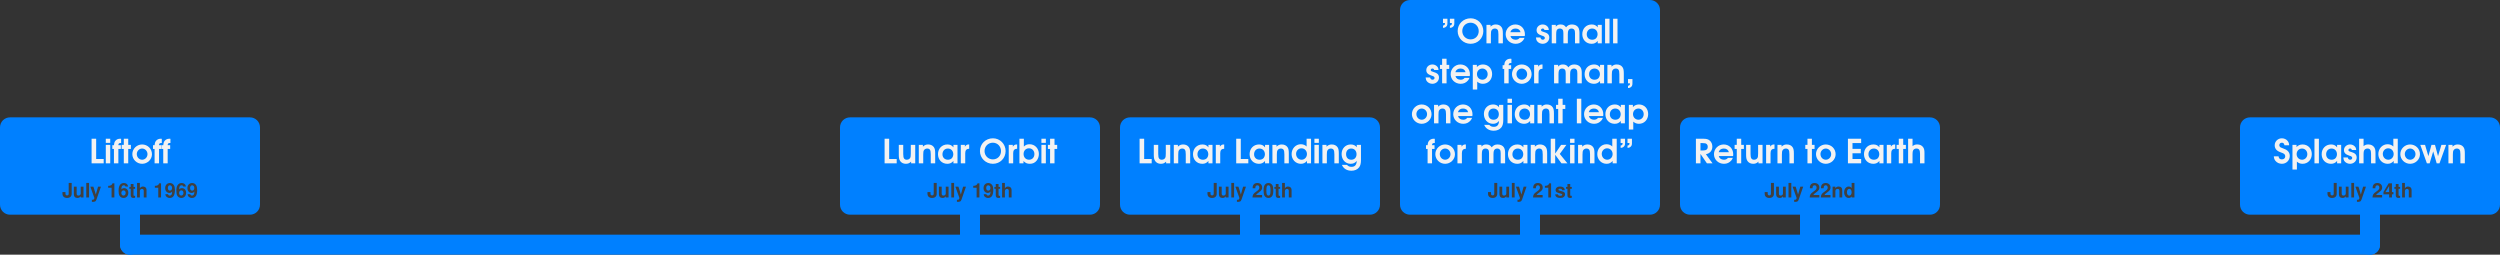 <?xml version='1.0' encoding='UTF-8'?>
<!-- This file was generated by dvisvgm 2.11.1 -->
<svg version='1.1' xmlns='http://www.w3.org/2000/svg' xmlns:xlink='http://www.w3.org/1999/xlink' width='1125pt' height='114.61pt' viewBox='0 -114.61 1125 114.61'>
<rect x="0" y="-114.61" width="1125" height="114.61" fill="#333333" stroke="none"/>
<g id='page1'>
<g transform='matrix(1 0 0 -1 0 0)'>
<path d='M58.5 22.496V4.496' stroke='#0080ff' fill='none' stroke-width='9' stroke-linecap='round' stroke-linejoin='round'/>
<path d='M0 22.496V57.297C0 59.781 2.016 61.797 4.5 61.797H112.5C114.984 61.797 117 59.781 117 57.297V22.496C117 20.012 114.984 17.996 112.5 17.996H4.5C2.016 17.996 0 20.012 0 22.496' fill='#0080ff'/>
<path d='M436.5 22.496V4.496' stroke='#0080ff' fill='none' stroke-width='9' stroke-linecap='round' stroke-linejoin='round'/>
<path d='M378 22.496V57.297C378 59.781 380.016 61.797 382.5 61.797H490.5C492.984 61.797 495 59.781 495 57.297V22.496C495 20.012 492.984 17.996 490.5 17.996H382.5C380.016 17.996 378 20.012 378 22.496' fill='#0080ff'/>
<path d='M562.5 22.496V4.496' stroke='#0080ff' fill='none' stroke-width='9' stroke-linecap='round' stroke-linejoin='round'/>
<path d='M504 22.496V57.297C504 59.781 506.016 61.797 508.5 61.797H616.5C618.984 61.797 621 59.781 621 57.297V22.496C621 20.012 618.984 17.996 616.5 17.996H508.5C506.016 17.996 504 20.012 504 22.496' fill='#0080ff'/>
<path d='M688.5 22.496V4.496' stroke='#0080ff' fill='none' stroke-width='9' stroke-linecap='round' stroke-linejoin='round'/>
<path d='M630 22.496V110.105C630 112.59 632.016 114.605 634.5 114.605H742.5C744.984 114.605 747 112.59 747 110.105V22.496C747 20.012 744.984 17.996 742.5 17.996H634.5C632.016 17.996 630 20.012 630 22.496' fill='#0080ff'/>
<path d='M814.5 22.496V4.496' stroke='#0080ff' fill='none' stroke-width='9' stroke-linecap='round' stroke-linejoin='round'/>
<path d='M756 22.496V57.297C756 59.781 758.016 61.797 760.5 61.797H868.5C870.984 61.797 873 59.781 873 57.297V22.496C873 20.012 870.984 17.996 868.5 17.996H760.5C758.016 17.996 756 20.012 756 22.496' fill='#0080ff'/>
<path d='M1066.5 22.496V4.496' stroke='#0080ff' fill='none' stroke-width='9' stroke-linecap='round' stroke-linejoin='round'/>
<path d='M1008 22.496V57.297C1008 59.781 1010.01 61.797 1012.5 61.797H1120.5C1122.99 61.797 1125 59.781 1125 57.297V22.496C1125 20.012 1122.99 17.996 1120.5 17.996H1012.5C1010.01 17.996 1008 20.012 1008 22.496' fill='#0080ff'/>
<path d='M58.5 4.496H1066.5' stroke='#0080ff' fill='none' stroke-width='9' stroke-linecap='round' stroke-linejoin='round'/>
<path d='M30.912 32.297V27.447C30.912 26.952 30.652 26.682 30.184 26.682C29.671 26.682 29.455 26.934 29.455 27.537V28.167H28.105V27.519C28.105 26.835 28.267 26.412 28.654 26.052C29.032 25.71 29.536 25.53 30.157 25.53C31.497 25.53 32.262 26.223 32.262 27.447V32.297H30.912Z' fill='#404040'/>
<path d='M37.581 25.737V30.596H36.321V27.555C36.321 26.979 35.916 26.601 35.304 26.601C34.764 26.601 34.495 26.889 34.495 27.474V30.596H33.235V27.213C33.235 26.142 33.829 25.53 34.864 25.53C35.52 25.53 35.961 25.773 36.321 26.313V25.737H37.581ZM40.075 32.297H38.815V25.737H40.075V32.297Z' fill='#404040'/>
<path d='M44.119 30.596L43.111 27.06L42.041 30.596H40.655L42.464 25.539V25.53V25.503C42.464 25.044 42.122 24.693 41.681 24.693C41.582 24.693 41.51 24.702 41.348 24.747V23.802C41.537 23.775 41.645 23.766 41.798 23.766C42.113 23.766 42.491 23.829 42.706 23.919C43.057 24.063 43.211 24.27 43.417 24.846L45.415 30.596H44.119Z' fill='#404040'/>
<path d='M50.212 30.137V25.737H51.472V32.117H50.636C50.438 31.361 49.781 30.974 48.683 30.974V30.137H50.212ZM57.637 30.668C57.574 31.082 57.493 31.289 57.331 31.523C56.998 31.982 56.413 32.252 55.721 32.252C54.929 32.252 54.281 31.901 53.894 31.262C53.516 30.641 53.363 29.93 53.363 28.77C53.363 27.672 53.498 26.988 53.822 26.475C54.191 25.881 54.856 25.53 55.612 25.53C56.881 25.53 57.745 26.484 57.745 27.87C57.745 29.094 56.989 29.939 55.892 29.939C55.37 29.939 55.019 29.786 54.623 29.372C54.65 30.047 54.65 30.047 54.704 30.317C54.821 30.893 55.181 31.235 55.685 31.235C56.089 31.235 56.305 31.073 56.467 30.668H57.637ZM55.586 28.95C56.17 28.95 56.548 28.49 56.548 27.789C56.548 27.105 56.134 26.61 55.577 26.61C55.001 26.61 54.605 27.087 54.605 27.762C54.605 28.464 55.001 28.95 55.586 28.95ZM60.787 30.497H60.085V31.802H58.826V30.497H58.205V29.66H58.826V26.673C58.826 25.908 59.231 25.53 60.059 25.53C60.338 25.53 60.562 25.557 60.787 25.629V26.511C60.661 26.493 60.59 26.484 60.499 26.484C60.166 26.484 60.085 26.583 60.085 27.015V29.66H60.787V30.497ZM61.679 32.297V25.737H62.939V28.653C62.939 29.21 63.343 29.606 63.91 29.606C64.18 29.606 64.396 29.507 64.54 29.31C64.648 29.147 64.684 29.021 64.684 28.706V25.737H65.944V28.995C65.944 29.597 65.782 30.029 65.449 30.308C65.17 30.542 64.765 30.677 64.36 30.677C63.739 30.677 63.29 30.425 62.939 29.894V32.297H61.679Z' fill='#404040'/>
<path d='M71.215 30.137V25.737H72.474V32.117H71.638C71.439 31.361 70.783 30.974 69.685 30.974V30.137H71.215ZM74.419 27.222C74.446 26.241 75.274 25.521 76.372 25.521C77.19 25.521 77.811 25.863 78.189 26.511C78.522 27.078 78.72 28.041 78.72 29.066C78.72 29.993 78.567 30.731 78.279 31.208C77.874 31.892 77.244 32.252 76.479 32.252C75.202 32.252 74.329 31.334 74.329 30.002C74.329 28.689 75.103 27.789 76.237 27.789C76.56 27.789 76.866 27.879 77.064 28.023C77.181 28.104 77.254 28.185 77.46 28.419C77.46 27.204 77.118 26.601 76.407 26.601C75.967 26.601 75.661 26.844 75.634 27.222H74.419ZM76.444 31.226C77.055 31.226 77.433 30.749 77.433 30.002C77.433 29.3 77.037 28.832 76.462 28.832S75.526 29.291 75.526 30.02C75.526 30.758 75.886 31.226 76.444 31.226ZM83.643 30.668C83.58 31.082 83.499 31.289 83.337 31.523C83.004 31.982 82.419 32.252 81.727 32.252C80.935 32.252 80.287 31.901 79.9 31.262C79.522 30.641 79.369 29.93 79.369 28.77C79.369 27.672 79.504 26.988 79.828 26.475C80.197 25.881 80.862 25.53 81.618 25.53C82.887 25.53 83.751 26.484 83.751 27.87C83.751 29.094 82.995 29.939 81.897 29.939C81.376 29.939 81.025 29.786 80.629 29.372C80.656 30.047 80.656 30.047 80.71 30.317C80.826 30.893 81.186 31.235 81.691 31.235C82.095 31.235 82.311 31.073 82.473 30.668H83.643ZM81.591 28.95C82.176 28.95 82.554 28.49 82.554 27.789C82.554 27.105 82.14 26.61 81.582 26.61C81.007 26.61 80.611 27.087 80.611 27.762C80.611 28.464 81.007 28.95 81.591 28.95ZM84.427 27.222C84.454 26.241 85.282 25.521 86.38 25.521C87.198 25.521 87.819 25.863 88.197 26.511C88.53 27.078 88.728 28.041 88.728 29.066C88.728 29.993 88.575 30.731 88.287 31.208C87.882 31.892 87.252 32.252 86.487 32.252C85.21 32.252 84.337 31.334 84.337 30.002C84.337 28.689 85.111 27.789 86.245 27.789C86.568 27.789 86.874 27.879 87.072 28.023C87.189 28.104 87.261 28.185 87.468 28.419C87.468 27.204 87.126 26.601 86.415 26.601C85.975 26.601 85.669 26.844 85.642 27.222H84.427ZM86.451 31.226C87.063 31.226 87.442 30.749 87.442 30.002C87.442 29.3 87.046 28.832 86.47 28.832C85.894 28.832 85.534 29.291 85.534 30.02C85.534 30.758 85.894 31.226 86.451 31.226Z' fill='#404040'/>
<path d='M41.218 41.097H46.662V43.062H43.273V52.181H41.218V41.097ZM47.608 41.097H49.603V49.406H47.608V41.097ZM47.608 50.306H49.603V52.181H47.608V50.306ZM51.268 41.097H53.263V47.591H54.388V49.256H53.263C53.278 50.006 53.533 50.261 54.313 50.261H54.508V52.151C54.268 52.181 54.148 52.181 54.013 52.181C53.158 52.181 52.438 51.866 51.928 51.251C51.523 50.771 51.373 50.291 51.268 49.256H50.548V47.591H51.268V41.097ZM55.708 41.097H57.703V47.591H58.903V49.406H57.703V52.181H55.708V49.406H54.733V47.591H55.708V41.097ZM63.942 49.601C61.528 49.601 59.548 47.636 59.548 45.252C59.548 42.852 61.528 40.902 63.957 40.902C66.372 40.902 68.382 42.852 68.382 45.192C68.382 47.666 66.447 49.601 63.942 49.601ZM63.957 47.771C65.292 47.771 66.372 46.631 66.372 45.252C66.372 43.857 65.292 42.732 63.972 42.732C62.623 42.732 61.558 43.857 61.558 45.282C61.558 46.646 62.653 47.771 63.957 47.771ZM69.568 41.097H71.563V47.591H72.688V49.256H71.563C71.578 50.006 71.833 50.261 72.613 50.261H72.808V52.151C72.568 52.181 72.448 52.181 72.313 52.181C71.458 52.181 70.738 51.866 70.228 51.251C69.823 50.771 69.673 50.291 69.568 49.256H68.848V47.591H69.568V41.097Z' fill='#f2f2f2'/>
<path d='M73.459 41.097H75.454V47.591H76.579V49.256H75.454C75.469 50.006 75.724 50.261 76.504 50.261H76.699V52.151C76.459 52.181 76.339 52.181 76.204 52.181C75.349 52.181 74.629 51.866 74.119 51.251C73.714 50.771 73.564 50.291 73.459 49.256H72.739V47.591H73.459V41.097Z' fill='#f2f2f2'/>
<path d='M420.17 32.297V27.447C420.17 26.952 419.91 26.682 419.442 26.682C418.929 26.682 418.713 26.934 418.713 27.537V28.167H417.363V27.519C417.363 26.835 417.525 26.412 417.912 26.052C418.29 25.71 418.794 25.53 419.415 25.53C420.755 25.53 421.52 26.223 421.52 27.447V32.297H420.17Z' fill='#404040'/>
<path d='M426.848 25.737V30.596H425.588V27.555C425.588 26.979 425.183 26.601 424.571 26.601C424.031 26.601 423.761 26.889 423.761 27.474V30.596H422.502V27.213C422.502 26.142 423.096 25.53 424.131 25.53C424.787 25.53 425.228 25.773 425.588 26.313V25.737H426.848ZM429.342 32.297H428.082V25.737H429.342V32.297Z' fill='#404040'/>
<path d='M433.386 30.596L432.378 27.06L431.308 30.596H429.922L431.731 25.539V25.53V25.503C431.731 25.044 431.389 24.693 430.948 24.693C430.849 24.693 430.777 24.702 430.615 24.747V23.802C430.804 23.775 430.912 23.766 431.065 23.766C431.38 23.766 431.758 23.829 431.974 23.919C432.325 24.063 432.478 24.27 432.685 24.846L434.682 30.596H433.386Z' fill='#404040'/>
<path d='M439.479 30.137V25.737H440.739V32.117H439.903C439.704 31.361 439.048 30.974 437.95 30.974V30.137H439.479ZM442.684 27.222C442.711 26.241 443.539 25.521 444.637 25.521C445.455 25.521 446.076 25.863 446.454 26.511C446.787 27.078 446.985 28.041 446.985 29.066C446.985 29.993 446.832 30.731 446.544 31.208C446.139 31.892 445.509 32.252 444.744 32.252C443.467 32.252 442.594 31.334 442.594 30.002C442.594 28.689 443.368 27.789 444.502 27.789C444.825 27.789 445.131 27.879 445.329 28.023C445.446 28.104 445.518 28.185 445.725 28.419C445.725 27.204 445.383 26.601 444.673 26.601C444.232 26.601 443.926 26.844 443.899 27.222H442.684ZM444.708 31.226C445.32 31.226 445.698 30.749 445.698 30.002C445.698 29.3 445.303 28.832 444.727 28.832C444.151 28.832 443.791 29.291 443.791 30.02C443.791 30.758 444.151 31.226 444.708 31.226ZM450.054 30.497H449.352V31.802H448.093V30.497H447.472V29.66H448.093V26.673C448.093 25.908 448.498 25.53 449.325 25.53C449.605 25.53 449.829 25.557 450.054 25.629V26.511C449.928 26.493 449.856 26.484 449.767 26.484C449.433 26.484 449.352 26.583 449.352 27.015V29.66H450.054V30.497ZM450.946 32.297V25.737H452.206V28.653C452.206 29.21 452.61 29.606 453.177 29.606C453.447 29.606 453.663 29.507 453.807 29.31C453.915 29.147 453.951 29.021 453.951 28.706V25.737H455.211V28.995C455.211 29.597 455.049 30.029 454.716 30.308C454.437 30.542 454.032 30.677 453.627 30.677C453.006 30.677 452.557 30.425 452.206 29.894V32.297H450.946Z' fill='#404040'/>
<path d='M398.068 41.097H403.512V43.062H400.123V52.181H398.068V41.097ZM411.852 49.406H409.857V45.491C409.857 44.397 409.782 43.857 409.542 43.497C409.257 43.017 408.702 42.732 408.027 42.732C407.518 42.732 407.128 42.897 406.858 43.257C406.573 43.617 406.453 44.232 406.453 45.342V49.406H404.458V44.952C404.458 43.542 404.623 42.822 405.088 42.132C405.643 41.337 406.543 40.902 407.623 40.902C408.627 40.902 409.257 41.157 410.007 41.892V41.097H411.852V49.406ZM413.458 41.097H415.453V45.012C415.453 46.121 415.528 46.601 415.783 47.006C416.098 47.501 416.623 47.771 417.252 47.771C417.762 47.771 418.182 47.591 418.452 47.246C418.722 46.886 418.842 46.271 418.842 45.162V41.097H420.837V45.551C420.837 47.036 420.687 47.756 420.237 48.401C419.697 49.181 418.797 49.601 417.642 49.601C416.698 49.601 416.038 49.316 415.303 48.611V49.406H413.458V41.097ZM430.872 49.406H429.042V48.296C428.352 49.211 427.527 49.601 426.327 49.601C423.868 49.601 422.098 47.756 422.098 45.222C422.098 42.717 423.853 40.902 426.282 40.902C427.452 40.902 428.247 41.277 429.042 42.177V41.097H430.872V49.406ZM426.537 47.771C427.962 47.771 428.982 46.706 428.982 45.192C428.982 44.592 428.742 43.902 428.382 43.482C427.977 43.002 427.332 42.732 426.567 42.732C425.113 42.732 424.108 43.722 424.108 45.177C424.108 46.691 425.113 47.771 426.537 47.771ZM432.358 41.097H434.353V45.716C434.353 47.006 434.938 47.651 436.137 47.681V49.601H435.987C435.133 49.601 434.713 49.361 434.188 48.596V49.406H432.358V41.097Z' fill='#f2f2f2'/>
<path d='M446.825 52.376C443.526 52.376 440.976 49.871 440.976 46.631C440.976 43.437 443.556 40.902 446.81 40.902C450.035 40.902 452.525 43.407 452.525 46.646C452.525 49.811 449.99 52.376 446.825 52.376ZM446.795 50.396C448.85 50.396 450.455 48.746 450.455 46.616S448.895 42.882 446.795 42.882S443.046 44.532 443.046 46.631C443.046 48.776 444.666 50.396 446.795 50.396ZM453.936 41.097H455.931V45.716C455.931 47.006 456.516 47.651 457.715 47.681V49.601H457.565C456.711 49.601 456.291 49.361 455.766 48.596V49.406H453.936V41.097ZM458.736 41.097H460.566V42.162C461.421 41.247 462.216 40.902 463.445 40.902C464.735 40.902 465.755 41.382 466.52 42.357C467.15 43.167 467.495 44.202 467.495 45.312C467.495 47.816 465.695 49.706 463.31 49.706C462.231 49.706 461.496 49.406 460.731 48.641V52.181H458.736V41.097ZM463.025 47.876C464.45 47.876 465.485 46.781 465.485 45.297C465.485 43.782 464.495 42.732 463.07 42.732C461.631 42.732 460.611 43.797 460.611 45.312C460.611 46.811 461.631 47.876 463.025 47.876ZM468.636 41.097H470.631V49.406H468.636V41.097ZM468.636 50.306H470.631V52.181H468.636V50.306ZM472.536 41.097H474.531V47.591H475.731V49.406H474.531V52.181H472.536V49.406H471.561V47.591H472.536V41.097Z' fill='#f2f2f2'/>
<path d='M546.17 32.297V27.447C546.17 26.952 545.91 26.682 545.442 26.682C544.929 26.682 544.713 26.934 544.713 27.537V28.167H543.363V27.519C543.363 26.835 543.525 26.412 543.912 26.052C544.29 25.71 544.794 25.53 545.415 25.53C546.755 25.53 547.52 26.223 547.52 27.447V32.297H546.17Z' fill='#404040'/>
<path d='M552.848 25.737V30.596H551.588V27.555C551.588 26.979 551.183 26.601 550.571 26.601C550.031 26.601 549.761 26.889 549.761 27.474V30.596H548.502V27.213C548.502 26.142 549.096 25.53 550.131 25.53C550.787 25.53 551.228 25.773 551.588 26.313V25.737H552.848ZM555.342 32.297H554.082V25.737H555.342V32.297Z' fill='#404040'/>
<path d='M559.386 30.596L558.379 27.06L557.308 30.596H555.922L557.731 25.539V25.53V25.503C557.731 25.044 557.389 24.693 556.948 24.693C556.849 24.693 556.777 24.702 556.615 24.747V23.802C556.804 23.775 556.912 23.766 557.065 23.766C557.38 23.766 557.758 23.829 557.973 23.919C558.324 24.063 558.478 24.27 558.684 24.846L560.682 30.596H559.386Z' fill='#404040'/>
<path d='M567.945 26.862H565.246C565.408 27.204 565.605 27.384 566.541 28.068C567.648 28.877 567.972 29.363 567.972 30.227C567.972 31.46 567.126 32.252 565.785 32.252C564.463 32.252 563.689 31.469 563.689 30.119C563.689 30.065 563.689 29.993 563.698 29.894H564.904V30.101C564.904 30.812 565.237 31.226 565.813 31.226C566.37 31.226 566.712 30.839 566.712 30.2C566.712 29.498 566.487 29.22 565.083 28.22C564.004 27.483 563.671 26.916 563.608 25.737H567.945V26.862ZM570.798 32.252C570.115 32.252 569.53 31.964 569.143 31.433C568.774 30.938 568.603 30.119 568.603 28.886C568.603 27.762 568.756 26.961 569.053 26.475C569.431 25.872 570.052 25.53 570.798 25.53C571.491 25.53 572.058 25.809 572.454 26.349C572.814 26.835 572.994 27.663 572.994 28.85C572.994 30.02 572.85 30.812 572.544 31.307C572.166 31.919 571.545 32.252 570.798 32.252ZM570.798 31.235C571.122 31.235 571.383 31.055 571.536 30.722C571.662 30.452 571.734 29.75 571.734 28.877C571.734 28.167 571.662 27.447 571.572 27.195C571.428 26.817 571.158 26.61 570.798 26.61C570.466 26.61 570.213 26.781 570.061 27.105C569.935 27.375 569.862 28.05 569.862 28.895C569.862 29.642 569.935 30.371 570.025 30.632C570.168 31.019 570.438 31.235 570.798 31.235ZM576.054 30.497H575.352V31.802H574.093V30.497H573.472V29.66H574.093V26.673C574.093 25.908 574.498 25.53 575.326 25.53C575.605 25.53 575.829 25.557 576.054 25.629V26.511C575.928 26.493 575.856 26.484 575.766 26.484C575.433 26.484 575.352 26.583 575.352 27.015V29.66H576.054V30.497ZM576.946 32.297V25.737H578.206V28.653C578.206 29.21 578.61 29.606 579.177 29.606C579.447 29.606 579.663 29.507 579.807 29.31C579.915 29.147 579.951 29.021 579.951 28.706V25.737H581.211V28.995C581.211 29.597 581.049 30.029 580.716 30.308C580.437 30.542 580.032 30.677 579.627 30.677C579.006 30.677 578.557 30.425 578.206 29.894V32.297H576.946Z' fill='#404040'/>
<path d='M512.818 41.097H518.262V43.062H514.873V52.181H512.818V41.097ZM526.602 49.406H524.607V45.491C524.607 44.397 524.532 43.857 524.292 43.497C524.007 43.017 523.452 42.732 522.777 42.732C522.268 42.732 521.878 42.897 521.608 43.257C521.323 43.617 521.203 44.232 521.203 45.342V49.406H519.208V44.952C519.208 43.542 519.373 42.822 519.838 42.132C520.393 41.337 521.293 40.902 522.373 40.902C523.377 40.902 524.007 41.157 524.757 41.892V41.097H526.602V49.406ZM528.208 41.097H530.203V45.012C530.203 46.121 530.278 46.601 530.533 47.006C530.848 47.501 531.373 47.771 532.002 47.771C532.512 47.771 532.932 47.591 533.202 47.246C533.472 46.886 533.592 46.271 533.592 45.162V41.097H535.587V45.551C535.587 47.036 535.437 47.756 534.987 48.401C534.447 49.181 533.547 49.601 532.392 49.601C531.448 49.601 530.788 49.316 530.053 48.611V49.406H528.208V41.097ZM545.622 49.406H543.792V48.296C543.102 49.211 542.277 49.601 541.077 49.601C538.618 49.601 536.848 47.756 536.848 45.222C536.848 42.717 538.603 40.902 541.032 40.902C542.202 40.902 542.997 41.277 543.792 42.177V41.097H545.622V49.406ZM541.287 47.771C542.712 47.771 543.732 46.706 543.732 45.192C543.732 44.592 543.492 43.902 543.132 43.482C542.727 43.002 542.082 42.732 541.317 42.732C539.863 42.732 538.858 43.722 538.858 45.177C538.858 46.691 539.863 47.771 541.287 47.771ZM547.108 41.097H549.103V45.716C549.103 47.006 549.688 47.651 550.887 47.681V49.601H550.737C549.883 49.601 549.463 49.361 548.938 48.596V49.406H547.108V41.097Z' fill='#f2f2f2'/>
<path d='M556.296 41.097H561.74V43.062H558.351V52.181H556.296V41.097ZM571.1 49.406H569.27V48.296C568.58 49.211 567.755 49.601 566.555 49.601C564.096 49.601 562.326 47.756 562.326 45.222C562.326 42.717 564.081 40.902 566.51 40.902C567.68 40.902 568.475 41.277 569.27 42.177V41.097H571.1V49.406ZM566.765 47.771C568.19 47.771 569.21 46.706 569.21 45.192C569.21 44.592 568.97 43.902 568.61 43.482C568.205 43.002 567.56 42.732 566.795 42.732C565.341 42.732 564.336 43.722 564.336 45.177C564.336 46.691 565.341 47.771 566.765 47.771ZM572.586 41.097H574.581V45.012C574.581 46.121 574.656 46.601 574.911 47.006C575.226 47.501 575.751 47.771 576.38 47.771C576.89 47.771 577.31 47.591 577.58 47.246C577.85 46.886 577.97 46.271 577.97 45.162V41.097H579.965V45.551C579.965 47.036 579.815 47.756 579.365 48.401C578.825 49.181 577.925 49.601 576.77 49.601C575.826 49.601 575.166 49.316 574.431 48.611V49.406H572.586V41.097ZM589.97 52.181H587.975V48.671C587.39 49.316 586.43 49.706 585.38 49.706C583.056 49.706 581.226 47.756 581.226 45.267C581.226 42.807 583.041 40.902 585.395 40.902C586.52 40.902 587.345 41.277 588.14 42.177V41.097H589.97V52.181ZM585.665 47.876C587.06 47.876 588.125 46.751 588.125 45.297C588.125 43.857 587.06 42.732 585.71 42.732C584.316 42.732 583.236 43.887 583.236 45.357C583.236 46.766 584.301 47.876 585.665 47.876ZM591.486 41.097H593.481V49.406H591.486V41.097ZM591.486 50.306H593.481V52.181H591.486V50.306ZM595.086 41.097H597.081V45.012C597.081 46.121 597.156 46.601 597.411 47.006C597.726 47.501 598.251 47.771 598.88 47.771C599.39 47.771 599.81 47.591 600.08 47.246C600.35 46.886 600.47 46.271 600.47 45.162V41.097H602.465V45.551C602.465 47.036 602.315 47.756 601.865 48.401C601.325 49.181 600.425 49.601 599.27 49.601C598.326 49.601 597.666 49.316 596.931 48.611V49.406H595.086V41.097ZM610.535 49.406V48.356C609.92 49.196 609.02 49.601 607.82 49.601C605.466 49.601 603.726 47.771 603.726 45.312C603.726 42.747 605.436 40.902 607.805 40.902C608.975 40.902 609.755 41.277 610.535 42.192C610.46 40.407 609.695 39.537 608.21 39.537C607.281 39.537 606.711 39.777 606.126 40.422H603.861C604.536 38.757 606.096 37.782 608.135 37.782C609.635 37.782 610.82 38.307 611.6 39.297C612.185 40.062 612.44 41.082 612.44 42.672V49.406H610.535ZM608.045 47.771C609.47 47.771 610.445 46.736 610.445 45.222C610.445 43.722 609.5 42.732 608.075 42.732C606.651 42.732 605.736 43.707 605.736 45.222C605.736 46.751 606.651 47.771 608.045 47.771Z' fill='#f2f2f2'/>
<path d='M672.418 32.297V27.447C672.418 26.952 672.157 26.682 671.69 26.682C671.177 26.682 670.961 26.934 670.961 27.537V28.167H669.611V27.519C669.611 26.835 669.773 26.412 670.16 26.052C670.538 25.71 671.042 25.53 671.662 25.53C673.003 25.53 673.768 26.223 673.768 27.447V32.297H672.418Z' fill='#404040'/>
<path d='M679.096 25.737V30.596H677.836V27.555C677.836 26.979 677.431 26.601 676.819 26.601C676.279 26.601 676.009 26.889 676.009 27.474V30.596H674.75V27.213C674.75 26.142 675.344 25.53 676.379 25.53C677.035 25.53 677.476 25.773 677.836 26.313V25.737H679.096ZM681.59 32.297H680.33V25.737H681.59V32.297Z' fill='#404040'/>
<path d='M685.634 30.596L684.626 27.06L683.556 30.596H682.17L683.979 25.539V25.53V25.503C683.979 25.044 683.637 24.693 683.196 24.693C683.097 24.693 683.025 24.702 682.863 24.747V23.802C683.052 23.775 683.16 23.766 683.313 23.766C683.628 23.766 684.005 23.829 684.221 23.919C684.572 24.063 684.726 24.27 684.932 24.846L686.93 30.596H685.634Z' fill='#404040'/>
<path d='M694.193 26.862H691.494C691.656 27.204 691.853 27.384 692.789 28.068C693.896 28.877 694.22 29.363 694.22 30.227C694.22 31.46 693.374 32.252 692.033 32.252C690.711 32.252 689.937 31.469 689.937 30.119C689.937 30.065 689.937 29.993 689.946 29.894H691.152V30.101C691.152 30.812 691.485 31.226 692.061 31.226C692.618 31.226 692.96 30.839 692.96 30.2C692.96 29.498 692.735 29.22 691.332 28.22C690.252 27.483 689.919 26.916 689.856 25.737H694.193V26.862ZM696.731 30.137V25.737H697.991V32.117H697.155C696.957 31.361 696.3 30.974 695.202 30.974V30.137H696.731ZM704.138 29.03C704.12 30.056 703.328 30.677 702.024 30.677C700.791 30.677 700.026 30.056 700.026 29.057C700.026 28.734 700.125 28.455 700.296 28.265C700.467 28.095 700.62 28.014 701.088 27.861L702.591 27.393C702.905 27.294 703.013 27.195 703.013 26.997C703.013 26.7 702.662 26.52 702.077 26.52C701.754 26.52 701.493 26.583 701.331 26.691C701.196 26.79 701.142 26.889 701.088 27.15H699.855C699.891 26.088 700.674 25.53 702.149 25.53C702.824 25.53 703.337 25.674 703.697 25.962C704.057 26.25 704.273 26.7 704.273 27.177C704.273 27.807 703.958 28.212 703.319 28.4L701.726 28.86C701.375 28.967 701.285 29.04 701.285 29.237C701.285 29.507 701.574 29.687 702.014 29.687C702.617 29.687 702.914 29.471 702.923 29.03H704.138ZM707.306 30.497H706.604V31.802H705.345V30.497H704.724V29.66H705.345V26.673C705.345 25.908 705.75 25.53 706.578 25.53C706.857 25.53 707.081 25.557 707.306 25.629V26.511C707.18 26.493 707.109 26.484 707.019 26.484C706.685 26.484 706.604 26.583 706.604 27.015V29.66H707.306V30.497Z' fill='#404040'/>
<path d='M649.348 104.261H650.218C650.233 104.156 650.233 104.051 650.233 103.991C650.233 103.481 649.963 103.211 649.348 103.091V102.086C649.798 102.086 650.038 102.131 650.383 102.326C651.043 102.686 651.343 103.226 651.343 104.081V106.181H649.348V104.261ZM652.453 104.261H653.322C653.337 104.156 653.337 104.051 653.337 103.991C653.337 103.466 653.082 103.211 652.453 103.091V102.086C652.902 102.086 653.142 102.131 653.487 102.326C654.147 102.686 654.447 103.211 654.447 104.081V106.181H652.453V104.261ZM661.797 106.376C658.498 106.376 655.948 103.871 655.948 100.631C655.948 97.437 658.528 94.902 661.782 94.902C665.007 94.902 667.497 97.407 667.497 100.646C667.497 103.811 664.962 106.376 661.797 106.376ZM661.767 104.396C663.822 104.396 665.427 102.746 665.427 100.616S663.867 96.882 661.767 96.882C659.668 96.882 658.018 98.532 658.018 100.631C658.018 102.776 659.638 104.396 661.767 104.396ZM668.908 95.097H670.903V99.012C670.903 100.121 670.978 100.601 671.233 101.006C671.548 101.501 672.073 101.771 672.702 101.771C673.212 101.771 673.632 101.591 673.902 101.246C674.172 100.886 674.292 100.271 674.292 99.162V95.097H676.287V99.551C676.287 101.036 676.137 101.756 675.687 102.401C675.147 103.181 674.247 103.601 673.092 103.601C672.148 103.601 671.488 103.316 670.753 102.611V103.406H668.908V95.097ZM686.142 98.367C686.202 98.652 686.217 98.832 686.217 99.132C686.217 101.711 684.402 103.601 681.927 103.601C679.483 103.601 677.548 101.666 677.548 99.222C677.548 96.792 679.513 94.902 682.047 94.902C683.412 94.902 684.477 95.397 685.347 96.402C685.662 96.792 685.872 97.137 686.007 97.557H683.832C683.322 96.957 682.827 96.732 682.002 96.732C680.818 96.732 679.948 97.362 679.708 98.367H686.142ZM679.648 100.121C679.963 101.186 680.773 101.771 681.957 101.771C683.187 101.771 683.997 101.186 684.252 100.121H679.648Z' fill='#f2f2f2'/>
<path d='M691.163 97.737C691.253 96.927 691.388 96.507 691.717 96.057C692.258 95.337 693.202 94.902 694.207 94.902C695.872 94.902 697.177 96.147 697.177 97.737C697.177 98.457 696.907 99.057 696.397 99.461C696.082 99.731 695.587 99.941 694.867 100.166C694.057 100.421 694.057 100.421 693.862 100.511C693.592 100.631 693.457 100.826 693.457 101.066C693.457 101.471 693.787 101.771 694.222 101.771C694.642 101.771 694.912 101.546 695.002 101.111H696.952C696.922 101.816 696.757 102.236 696.352 102.686C695.827 103.271 695.047 103.601 694.222 103.601C692.677 103.601 691.462 102.491 691.462 101.066C691.462 99.851 692.122 99.162 693.772 98.607C694.537 98.352 694.597 98.322 694.807 98.187C695.047 98.037 695.182 97.812 695.182 97.542C695.182 97.077 694.792 96.732 694.282 96.732C693.697 96.732 693.367 97.032 693.172 97.737H691.163ZM698.288 95.097H700.282V99.192C700.282 100.016 700.357 100.571 700.492 100.916C700.732 101.456 701.242 101.771 701.902 101.771C702.442 101.771 702.907 101.576 703.177 101.246C703.417 100.931 703.522 100.436 703.522 99.656V95.097H705.517V99.192C705.517 100.121 705.592 100.586 705.802 100.976C706.057 101.486 706.567 101.771 707.197 101.771C707.691 101.771 708.111 101.591 708.381 101.261C708.651 100.946 708.756 100.481 708.756 99.656V95.097H710.751V99.896C710.751 100.901 710.571 101.711 710.211 102.281C709.686 103.121 708.636 103.601 707.392 103.601C706.222 103.601 705.397 103.211 704.722 102.311C704.152 103.211 703.417 103.601 702.277 103.601C701.302 103.601 700.702 103.331 700.117 102.626V103.406H698.288V95.097ZM720.802 103.406H718.972V102.296C718.282 103.211 717.457 103.601 716.257 103.601C713.797 103.601 712.028 101.756 712.028 99.222C712.028 96.717 713.782 94.902 716.212 94.902C717.382 94.902 718.177 95.277 718.972 96.177V95.097H720.802V103.406ZM716.467 101.771C717.892 101.771 718.912 100.706 718.912 99.192C718.912 98.592 718.672 97.902 718.312 97.482C717.907 97.002 717.262 96.732 716.497 96.732C715.042 96.732 714.037 97.722 714.037 99.177C714.037 100.691 715.042 101.771 716.467 101.771ZM722.288 95.097H724.282V106.181H722.288V95.097ZM725.888 95.097H727.882V106.181H725.888V95.097Z' fill='#f2f2f2'/>
<path d='M641.533 79.737C641.623 78.927 641.758 78.507 642.088 78.057C642.628 77.337 643.573 76.902 644.578 76.902C646.242 76.902 647.547 78.147 647.547 79.737C647.547 80.457 647.277 81.057 646.767 81.461C646.452 81.731 645.957 81.941 645.238 82.166C644.428 82.421 644.428 82.421 644.233 82.511C643.963 82.631 643.828 82.826 643.828 83.066C643.828 83.471 644.158 83.771 644.593 83.771C645.013 83.771 645.283 83.546 645.373 83.111H647.322C647.292 83.816 647.127 84.236 646.722 84.686C646.197 85.271 645.418 85.601 644.593 85.601C643.048 85.601 641.833 84.491 641.833 83.066C641.833 81.851 642.493 81.162 644.143 80.607C644.908 80.352 644.968 80.322 645.178 80.187C645.418 80.037 645.553 79.812 645.553 79.542C645.553 79.077 645.163 78.732 644.653 78.732C644.068 78.732 643.738 79.032 643.543 79.737H641.533ZM648.958 77.097H650.953V83.591H652.153V85.406H650.953V88.181H648.958V85.406H647.983V83.591H648.958V77.097ZM661.392 80.367C661.452 80.652 661.467 80.832 661.467 81.132C661.467 83.711 659.652 85.601 657.177 85.601C654.733 85.601 652.798 83.666 652.798 81.222C652.798 78.792 654.763 76.902 657.297 76.902C658.662 76.902 659.727 77.397 660.597 78.402C660.912 78.792 661.122 79.137 661.257 79.557H659.082C658.572 78.957 658.077 78.732 657.252 78.732C656.068 78.732 655.198 79.362 654.958 80.367H661.392ZM654.898 82.121C655.213 83.186 656.023 83.771 657.207 83.771C658.437 83.771 659.247 83.186 659.502 82.121H654.898ZM662.758 74.322H664.753V77.877C665.503 77.202 666.282 76.902 667.302 76.902C669.702 76.902 671.457 78.762 671.457 81.282C671.457 83.786 669.717 85.601 667.317 85.601C666.193 85.601 665.233 85.181 664.588 84.431V85.406H662.758V74.322ZM667.062 83.771C668.412 83.771 669.447 82.676 669.447 81.237C669.447 79.827 668.412 78.732 667.092 78.732C665.683 78.732 664.633 79.812 664.633 81.267C664.633 82.691 665.683 83.771 667.062 83.771Z' fill='#f2f2f2'/>
<path d='M676.897 77.097H678.891V83.591H680.016V85.256H678.891C678.907 86.006 679.162 86.261 679.942 86.261H680.136V88.151C679.896 88.181 679.777 88.181 679.641 88.181C678.787 88.181 678.067 87.866 677.557 87.251C677.152 86.771 677.002 86.291 676.897 85.256H676.177V83.591H676.897V77.097Z' fill='#f2f2f2'/>
<path d='M684.785 85.601C682.371 85.601 680.391 83.636 680.391 81.252C680.391 78.852 682.371 76.902 684.8 76.902C687.215 76.902 689.225 78.852 689.225 81.192C689.225 83.666 687.29 85.601 684.785 85.601ZM684.8 83.771C686.135 83.771 687.215 82.631 687.215 81.252C687.215 79.857 686.135 78.732 684.815 78.732C683.466 78.732 682.401 79.857 682.401 81.282C682.401 82.646 683.496 83.771 684.8 83.771ZM690.351 77.097H692.346V81.716C692.346 83.006 692.931 83.651 694.13 83.681V85.601H693.98C693.126 85.601 692.706 85.361 692.181 84.596V85.406H690.351V77.097Z' fill='#f2f2f2'/>
<path d='M699.331 77.097H701.325V81.192C701.325 82.016 701.4 82.571 701.535 82.916C701.775 83.456 702.285 83.771 702.945 83.771C703.485 83.771 703.95 83.576 704.22 83.246C704.46 82.931 704.565 82.436 704.565 81.656V77.097H706.56V81.192C706.56 82.121 706.635 82.586 706.845 82.976C707.1 83.486 707.61 83.771 708.24 83.771C708.734 83.771 709.154 83.591 709.424 83.261C709.694 82.946 709.799 82.481 709.799 81.656V77.097H711.794V81.896C711.794 82.901 711.614 83.711 711.254 84.281C710.729 85.121 709.679 85.601 708.435 85.601C707.265 85.601 706.44 85.211 705.765 84.311C705.195 85.211 704.46 85.601 703.32 85.601C702.345 85.601 701.745 85.331 701.16 84.626V85.406H699.331V77.097ZM721.845 85.406H720.015V84.296C719.325 85.211 718.5 85.601 717.3 85.601C714.84 85.601 713.071 83.756 713.071 81.222C713.071 78.717 714.825 76.902 717.255 76.902C718.425 76.902 719.22 77.277 720.015 78.177V77.097H721.845V85.406ZM717.51 83.771C718.935 83.771 719.955 82.706 719.955 81.192C719.955 80.592 719.715 79.902 719.355 79.482C718.95 79.002 718.305 78.732 717.54 78.732C716.085 78.732 715.08 79.722 715.08 81.177C715.08 82.691 716.085 83.771 717.51 83.771ZM723.331 77.097H725.325V81.012C725.325 82.121 725.4 82.601 725.655 83.006C725.97 83.501 726.495 83.771 727.125 83.771C727.635 83.771 728.055 83.591 728.325 83.246C728.595 82.886 728.715 82.271 728.715 81.162V77.097H730.71V81.551C730.71 83.036 730.56 83.756 730.11 84.401C729.57 85.181 728.67 85.601 727.515 85.601C726.57 85.601 725.91 85.316 725.175 84.611V85.406H723.331V77.097ZM732.601 77.097H733.47C733.485 77.007 733.485 76.902 733.485 76.842C733.485 76.362 733.23 76.122 732.601 76.002V74.997C733.05 74.997 733.305 75.042 733.635 75.237C734.295 75.597 734.595 76.137 734.595 76.992V79.017H732.601V77.097Z' fill='#f2f2f2'/>
<path d='M639.754 67.601C637.34 67.601 635.36 65.636 635.36 63.252C635.36 60.852 637.34 58.902 639.769 58.902C642.184 58.902 644.194 60.852 644.194 63.192C644.194 65.666 642.259 67.601 639.754 67.601ZM639.769 65.771C641.104 65.771 642.184 64.631 642.184 63.252C642.184 61.857 641.104 60.732 639.784 60.732C638.435 60.732 637.37 61.857 637.37 63.282C637.37 64.646 638.465 65.771 639.769 65.771ZM645.32 59.097H647.315V63.012C647.315 64.121 647.39 64.601 647.645 65.006C647.96 65.501 648.485 65.771 649.114 65.771C649.624 65.771 650.044 65.591 650.314 65.246C650.584 64.886 650.704 64.271 650.704 63.162V59.097H652.699V63.551C652.699 65.036 652.549 65.756 652.099 66.401C651.559 67.181 650.659 67.601 649.504 67.601C648.56 67.601 647.9 67.316 647.165 66.611V67.406H645.32V59.097ZM662.554 62.367C662.614 62.652 662.629 62.832 662.629 63.132C662.629 65.711 660.814 67.601 658.339 67.601C655.895 67.601 653.96 65.666 653.96 63.222C653.96 60.792 655.925 58.902 658.459 58.902C659.824 58.902 660.889 59.397 661.759 60.402C662.074 60.792 662.284 61.137 662.419 61.557H660.244C659.734 60.957 659.239 60.732 658.414 60.732C657.23 60.732 656.36 61.362 656.12 62.367H662.554ZM656.06 64.121C656.375 65.186 657.185 65.771 658.369 65.771C659.599 65.771 660.409 65.186 660.664 64.121H656.06Z' fill='#f2f2f2'/>
<path d='M674.564 67.406V66.356C673.95 67.196 673.05 67.601 671.85 67.601C669.495 67.601 667.755 65.771 667.755 63.312C667.755 60.747 669.465 58.902 671.835 58.902C673.005 58.902 673.785 59.277 674.564 60.192C674.49 58.407 673.725 57.537 672.24 57.537C671.31 57.537 670.74 57.777 670.155 58.422H667.89C668.565 56.757 670.125 55.782 672.165 55.782C673.665 55.782 674.849 56.307 675.629 57.297C676.214 58.062 676.469 59.082 676.469 60.672V67.406H674.564ZM672.075 65.771C673.5 65.771 674.475 64.736 674.475 63.222C674.475 61.722 673.53 60.732 672.105 60.732C670.68 60.732 669.765 61.707 669.765 63.222C669.765 64.751 670.68 65.771 672.075 65.771Z' fill='#f2f2f2'/>
<path d='M678.389 59.097H680.383V67.406H678.389V59.097ZM678.389 68.306H680.383V70.181H678.389V68.306ZM690.403 67.406H688.573V66.296C687.883 67.211 687.058 67.601 685.858 67.601C683.398 67.601 681.629 65.756 681.629 63.222C681.629 60.717 683.383 58.902 685.813 58.902C686.983 58.902 687.778 59.277 688.573 60.177V59.097H690.403V67.406ZM686.068 65.771C687.493 65.771 688.513 64.706 688.513 63.192C688.513 62.592 688.273 61.902 687.913 61.482C687.508 61.002 686.863 60.732 686.098 60.732C684.643 60.732 683.638 61.722 683.638 63.177C683.638 64.691 684.643 65.771 686.068 65.771ZM691.889 59.097H693.883V63.012C693.883 64.121 693.958 64.601 694.213 65.006C694.528 65.501 695.053 65.771 695.683 65.771C696.193 65.771 696.613 65.591 696.883 65.246C697.153 64.886 697.273 64.271 697.273 63.162V59.097H699.268V63.551C699.268 65.036 699.118 65.756 698.668 66.401C698.128 67.181 697.228 67.601 696.073 67.601C695.128 67.601 694.468 67.316 693.733 66.611V67.406H691.889V59.097ZM701.189 59.097H703.183V65.591H704.383V67.406H703.183V70.181H701.189V67.406H700.214V65.591H701.189V59.097Z' fill='#f2f2f2'/>
<path d='M709.585 59.097H711.58V70.181H709.585V59.097ZM721.419 62.367C721.479 62.652 721.494 62.832 721.494 63.132C721.494 65.711 719.679 67.601 717.204 67.601C714.76 67.601 712.825 65.666 712.825 63.222C712.825 60.792 714.789 58.902 717.324 58.902C718.689 58.902 719.754 59.397 720.624 60.402C720.939 60.792 721.149 61.137 721.284 61.557H719.109C718.599 60.957 718.104 60.732 717.279 60.732C716.095 60.732 715.225 61.362 714.985 62.367H721.419ZM714.924 64.121C715.24 65.186 716.049 65.771 717.234 65.771C718.464 65.771 719.274 65.186 719.529 64.121H714.924ZM731.199 67.406H729.369V66.296C728.679 67.211 727.854 67.601 726.654 67.601C724.194 67.601 722.425 65.756 722.425 63.222C722.425 60.717 724.179 58.902 726.609 58.902C727.779 58.902 728.574 59.277 729.369 60.177V59.097H731.199V67.406ZM726.864 65.771C728.289 65.771 729.309 64.706 729.309 63.192C729.309 62.592 729.069 61.902 728.709 61.482C728.304 61.002 727.659 60.732 726.894 60.732C725.439 60.732 724.434 61.722 724.434 63.177C724.434 64.691 725.439 65.771 726.864 65.771Z' fill='#f2f2f2'/>
<path d='M732.979 56.322H734.973V59.877C735.723 59.202 736.503 58.902 737.523 58.902C739.923 58.902 741.678 60.762 741.678 63.282C741.678 65.786 739.938 67.601 737.538 67.601C736.413 67.601 735.453 67.181 734.808 66.431V67.406H732.979V56.322ZM737.283 65.771C738.633 65.771 739.668 64.676 739.668 63.237C739.668 61.827 738.633 60.732 737.313 60.732C735.903 60.732 734.853 61.812 734.853 63.267C734.853 64.691 735.903 65.771 737.283 65.771Z' fill='#f2f2f2'/>
<path d='M642.418 41.097H644.413V47.591H645.538V49.256H644.413C644.428 50.006 644.683 50.261 645.463 50.261H645.658V52.151C645.418 52.181 645.298 52.181 645.163 52.181C644.308 52.181 643.588 51.866 643.078 51.251C642.673 50.771 642.523 50.291 642.418 49.256H641.698V47.591H642.418V41.097Z' fill='#f2f2f2'/>
<path d='M650.292 49.601C647.877 49.601 645.897 47.636 645.897 45.252C645.897 42.852 647.877 40.902 650.307 40.902C652.721 40.902 654.731 42.852 654.731 45.192C654.731 47.666 652.796 49.601 650.292 49.601ZM650.307 47.771C651.642 47.771 652.721 46.631 652.721 45.252C652.721 43.857 651.642 42.732 650.322 42.732C648.972 42.732 647.907 43.857 647.907 45.282C647.907 46.646 649.002 47.771 650.307 47.771ZM655.857 41.097H657.852V45.716C657.852 47.006 658.437 47.651 659.637 47.681V49.601H659.487C658.632 49.601 658.212 49.361 657.687 48.596V49.406H655.857V41.097Z' fill='#f2f2f2'/>
<path d='M664.837 41.097H666.831V45.192C666.831 46.016 666.906 46.571 667.041 46.916C667.281 47.456 667.791 47.771 668.451 47.771C668.991 47.771 669.456 47.576 669.726 47.246C669.966 46.931 670.071 46.436 670.071 45.656V41.097H672.066V45.192C672.066 46.121 672.141 46.586 672.351 46.976C672.606 47.486 673.116 47.771 673.746 47.771C674.24 47.771 674.66 47.591 674.931 47.261C675.201 46.946 675.306 46.481 675.306 45.656V41.097H677.3V45.896C677.3 46.901 677.12 47.711 676.76 48.281C676.236 49.121 675.186 49.601 673.941 49.601C672.771 49.601 671.946 49.211 671.271 48.311C670.701 49.211 669.966 49.601 668.826 49.601C667.851 49.601 667.251 49.331 666.666 48.626V49.406H664.837V41.097ZM687.351 49.406H685.521V48.296C684.831 49.211 684.006 49.601 682.806 49.601C680.346 49.601 678.577 47.756 678.577 45.222C678.577 42.717 680.331 40.902 682.761 40.902C683.931 40.902 684.726 41.277 685.521 42.177V41.097H687.351V49.406ZM683.016 47.771C684.441 47.771 685.461 46.706 685.461 45.192C685.461 44.592 685.221 43.902 684.861 43.482C684.456 43.002 683.811 42.732 683.046 42.732C681.591 42.732 680.586 43.722 680.586 45.177C680.586 46.691 681.591 47.771 683.016 47.771ZM688.837 41.097H690.831V45.012C690.831 46.121 690.906 46.601 691.161 47.006C691.476 47.501 692.001 47.771 692.631 47.771C693.141 47.771 693.561 47.591 693.831 47.246C694.101 46.886 694.221 46.271 694.221 45.162V41.097H696.216V45.551C696.216 47.036 696.066 47.756 695.616 48.401C695.076 49.181 694.176 49.601 693.021 49.601C692.076 49.601 691.416 49.316 690.681 48.611V49.406H688.837V41.097ZM697.837 41.097H699.831V44.982L702.666 41.097H705.351L701.901 45.342L704.871 49.406H702.486L699.831 45.491V52.181H697.837V41.097ZM706.537 41.097H708.531V49.406H706.537V41.097ZM706.537 50.306H708.531V52.181H706.537V50.306ZM710.137 41.097H712.131V45.012C712.131 46.121 712.206 46.601 712.461 47.006C712.776 47.501 713.301 47.771 713.931 47.771C714.441 47.771 714.861 47.591 715.131 47.246C715.401 46.886 715.521 46.271 715.521 45.162V41.097H717.516V45.551C717.516 47.036 717.366 47.756 716.916 48.401C716.376 49.181 715.476 49.601 714.321 49.601C713.376 49.601 712.716 49.316 711.981 48.611V49.406H710.137V41.097ZM727.521 52.181H725.526V48.671C724.941 49.316 723.981 49.706 722.931 49.706C720.606 49.706 718.777 47.756 718.777 45.267C718.777 42.807 720.591 40.902 722.946 40.902C724.071 40.902 724.896 41.277 725.691 42.177V41.097H727.521V52.181ZM723.216 47.876C724.611 47.876 725.676 46.751 725.676 45.297C725.676 43.857 724.611 42.732 723.261 42.732C721.866 42.732 720.786 43.887 720.786 45.357C720.786 46.766 721.851 47.876 723.216 47.876ZM729.277 50.261H730.146C730.161 50.156 730.161 50.051 730.161 49.991C730.161 49.481 729.891 49.211 729.277 49.091V48.086C729.726 48.086 729.966 48.131 730.311 48.326C730.971 48.686 731.271 49.226 731.271 50.081V52.181H729.277V50.261ZM732.381 50.261H733.251C733.266 50.156 733.266 50.051 733.266 49.991C733.266 49.466 733.011 49.211 732.381 49.091V48.086C732.831 48.086 733.071 48.131 733.416 48.326C734.076 48.686 734.376 49.211 734.376 50.081V52.181H732.381V50.261Z' fill='#f2f2f2'/>
<path d='M796.919 32.297V27.447C796.919 26.952 796.658 26.682 796.191 26.682C795.678 26.682 795.462 26.934 795.462 27.537V28.167H794.112V27.519C794.112 26.835 794.274 26.412 794.661 26.052C795.039 25.71 795.543 25.53 796.163 25.53C797.504 25.53 798.269 26.223 798.269 27.447V32.297H796.919Z' fill='#404040'/>
<path d='M803.597 25.737V30.596H802.337V27.555C802.337 26.979 801.932 26.601 801.321 26.601C800.78 26.601 800.51 26.889 800.51 27.474V30.596H799.251V27.213C799.251 26.142 799.845 25.53 800.88 25.53C801.536 25.53 801.977 25.773 802.337 26.313V25.737H803.597ZM806.091 32.297H804.831V25.737H806.091V32.297Z' fill='#404040'/>
<path d='M810.135 30.596L809.128 27.06L808.057 30.596H806.671L808.48 25.539V25.53V25.503C808.48 25.044 808.138 24.693 807.697 24.693C807.598 24.693 807.526 24.702 807.364 24.747V23.802C807.553 23.775 807.661 23.766 807.814 23.766C808.129 23.766 808.507 23.829 808.722 23.919C809.073 24.063 809.227 24.27 809.433 24.846L811.431 30.596H810.135Z' fill='#404040'/>
<path d='M818.694 26.862H815.995C816.157 27.204 816.354 27.384 817.29 28.068C818.397 28.877 818.721 29.363 818.721 30.227C818.721 31.46 817.875 32.252 816.534 32.252C815.212 32.252 814.438 31.469 814.438 30.119C814.438 30.065 814.438 29.993 814.447 29.894H815.653V30.101C815.653 30.812 815.986 31.226 816.562 31.226C817.119 31.226 817.461 30.839 817.461 30.2C817.461 29.498 817.236 29.22 815.832 28.22C814.753 27.483 814.42 26.916 814.357 25.737H818.694V26.862ZM823.698 26.862H820.999C821.161 27.204 821.358 27.384 822.294 28.068C823.401 28.877 823.725 29.363 823.725 30.227C823.725 31.46 822.879 32.252 821.538 32.252C820.216 32.252 819.442 31.469 819.442 30.119C819.442 30.065 819.442 29.993 819.451 29.894H820.657V30.101C820.657 30.812 820.99 31.226 821.566 31.226C822.123 31.226 822.465 30.839 822.465 30.2C822.465 29.498 822.24 29.22 820.837 28.22C819.757 27.483 819.424 26.916 819.361 25.737H823.698V26.862ZM824.662 30.596V25.737H825.921V28.653C825.921 29.228 826.326 29.606 826.938 29.606C827.478 29.606 827.748 29.31 827.748 28.734V25.737H829.008V28.995C829.008 30.065 828.414 30.677 827.379 30.677C826.722 30.677 826.281 30.434 825.921 29.894V30.596H824.662ZM833.238 25.737H834.498V32.297H833.238V29.966C832.923 30.452 832.5 30.677 831.898 30.677C830.737 30.677 829.855 29.561 829.855 28.095C829.855 27.438 830.053 26.772 830.377 26.304C830.71 25.836 831.303 25.53 831.898 25.53C832.5 25.53 832.923 25.755 833.238 26.232V25.737ZM832.176 29.624C832.815 29.624 833.238 29.004 833.238 28.077C833.238 27.195 832.806 26.583 832.176 26.583S831.115 27.204 831.115 28.095C831.115 28.995 831.546 29.624 832.176 29.624Z' fill='#404040'/>
<path d='M763.16 41.097H765.215V45.342L768.124 41.097H770.659L767.659 45.192C768.514 45.402 768.934 45.596 769.414 46.001C770.164 46.646 770.554 47.531 770.554 48.626C770.554 49.751 770.149 50.711 769.384 51.356C768.664 51.971 767.869 52.181 766.355 52.181H763.16V41.097ZM765.215 46.886V50.216H766.13C767.089 50.216 767.614 50.111 767.944 49.826C768.304 49.541 768.484 49.106 768.484 48.566C768.484 47.396 767.809 46.886 766.22 46.886H765.215ZM779.884 44.367C779.944 44.652 779.959 44.832 779.959 45.132C779.959 47.711 778.144 49.601 775.669 49.601C773.225 49.601 771.29 47.666 771.29 45.222C771.29 42.792 773.255 40.902 775.789 40.902C777.154 40.902 778.219 41.397 779.089 42.402C779.404 42.792 779.614 43.137 779.749 43.557H777.574C777.064 42.957 776.569 42.732 775.744 42.732C774.56 42.732 773.69 43.362 773.45 44.367H779.884ZM773.39 46.121C773.705 47.186 774.515 47.771 775.699 47.771C776.929 47.771 777.739 47.186 777.994 46.121H773.39ZM781.55 41.097H783.545V47.591H784.745V49.406H783.545V52.181H781.55V49.406H780.575V47.591H781.55V41.097ZM793.144 49.406H791.149V45.491C791.149 44.397 791.074 43.857 790.834 43.497C790.549 43.017 789.994 42.732 789.319 42.732C788.81 42.732 788.42 42.897 788.15 43.257C787.865 43.617 787.745 44.232 787.745 45.342V49.406H785.75V44.952C785.75 43.542 785.915 42.822 786.38 42.132C786.935 41.337 787.835 40.902 788.915 40.902C789.919 40.902 790.549 41.157 791.299 41.892V41.097H793.144V49.406ZM794.75 41.097H796.745V45.716C796.745 47.006 797.33 47.651 798.529 47.681V49.601H798.379C797.525 49.601 797.105 49.361 796.58 48.596V49.406H794.75V41.097Z' fill='#f2f2f2'/>
<path d='M799.859 41.097H801.854V45.012C801.854 46.121 801.928 46.601 802.183 47.006C802.498 47.501 803.023 47.771 803.653 47.771C804.163 47.771 804.583 47.591 804.853 47.246C805.123 46.886 805.243 46.271 805.243 45.162V41.097H807.238V45.551C807.238 47.036 807.088 47.756 806.638 48.401C806.098 49.181 805.198 49.601 804.043 49.601C803.098 49.601 802.438 49.316 801.703 48.611V49.406H799.859V41.097Z' fill='#f2f2f2'/>
<path d='M813.359 41.097H815.354V47.591H816.553V49.406H815.354V52.181H813.359V49.406H812.384V47.591H813.359V41.097ZM821.593 49.601C819.178 49.601 817.199 47.636 817.199 45.252C817.199 42.852 819.178 40.902 821.608 40.902C824.023 40.902 826.033 42.852 826.033 45.192C826.033 47.666 824.098 49.601 821.593 49.601ZM821.608 47.771C822.943 47.771 824.023 46.631 824.023 45.252C824.023 43.857 822.943 42.732 821.623 42.732C820.273 42.732 819.208 43.857 819.208 45.282C819.208 46.646 820.303 47.771 821.608 47.771Z' fill='#f2f2f2'/>
<path d='M831.566 41.097H837.521V43.062H833.621V45.641H837.356V47.606H833.621V50.216H837.521V52.181H831.566V41.097ZM847.571 49.406H845.74V48.296C845.051 49.211 844.226 49.601 843.026 49.601C840.566 49.601 838.796 47.756 838.796 45.222C838.796 42.717 840.551 40.902 842.981 40.902C844.151 40.902 844.946 41.277 845.74 42.177V41.097H847.571V49.406ZM843.236 47.771C844.661 47.771 845.681 46.706 845.681 45.192C845.681 44.592 845.441 43.902 845.081 43.482C844.676 43.002 844.031 42.732 843.266 42.732C841.811 42.732 840.806 43.722 840.806 45.177C840.806 46.691 841.811 47.771 843.236 47.771ZM849.056 41.097H851.051V45.716C851.051 47.006 851.636 47.651 852.836 47.681V49.601H852.686C851.831 49.601 851.411 49.361 850.886 48.596V49.406H849.056V41.097Z' fill='#f2f2f2'/>
<path d='M854.449 41.097H856.443V47.591H857.643V49.406H856.443V52.181H854.449V49.406H853.474V47.591H854.449V41.097ZM858.649 41.097H860.643V45.312C860.643 46.136 860.718 46.601 860.928 46.976C861.213 47.486 861.738 47.771 862.398 47.771C863.568 47.771 864.018 47.081 864.018 45.342V41.097H866.013V45.791C866.013 47.006 865.863 47.681 865.458 48.296C864.903 49.151 863.943 49.616 862.758 49.616C861.903 49.616 861.243 49.376 860.643 48.836V52.181H858.649V41.097Z' fill='#f2f2f2'/>
<path d='M1050.173 32.297V27.447C1050.173 26.952 1049.913 26.682 1049.445 26.682C1048.932 26.682 1048.716 26.934 1048.716 27.537V28.167H1047.366V27.519C1047.366 26.835 1047.528 26.412 1047.915 26.052C1048.293 25.71 1048.797 25.53 1049.418 25.53C1050.758 25.53 1051.523 26.223 1051.523 27.447V32.297H1050.173Z' fill='#404040'/>
<path d='M1056.851 25.737V30.596H1055.591V27.555C1055.591 26.979 1055.186 26.601 1054.574 26.601C1054.034 26.601 1053.764 26.889 1053.764 27.474V30.596H1052.505V27.213C1052.505 26.142 1053.099 25.53 1054.134 25.53C1054.79 25.53 1055.231 25.773 1055.591 26.313V25.737H1056.851ZM1059.345 32.297H1058.085V25.737H1059.345V32.297Z' fill='#404040'/>
<path d='M1063.389 30.596L1062.381 27.06L1061.311 30.596H1059.925L1061.734 25.539V25.53V25.503C1061.734 25.044 1061.392 24.693 1060.951 24.693C1060.852 24.693 1060.78 24.702 1060.618 24.747V23.802C1060.807 23.775 1060.915 23.766 1061.068 23.766C1061.383 23.766 1061.761 23.829 1061.976 23.919C1062.328 24.063 1062.481 24.27 1062.688 24.846L1064.685 30.596H1063.389Z' fill='#404040'/>
<path d='M1071.948 26.862H1069.249C1069.411 27.204 1069.608 27.384 1070.544 28.068C1071.651 28.877 1071.975 29.363 1071.975 30.227C1071.975 31.46 1071.129 32.252 1069.788 32.252C1068.466 32.252 1067.692 31.469 1067.692 30.119C1067.692 30.065 1067.692 29.993 1067.701 29.894H1068.907V30.101C1068.907 30.812 1069.24 31.226 1069.816 31.226C1070.373 31.226 1070.715 30.839 1070.715 30.2C1070.715 29.498 1070.49 29.22 1069.086 28.22C1068.007 27.483 1067.674 26.916 1067.611 25.737H1071.948V26.862ZM1077.042 28.194H1076.376V32.117H1074.891L1072.561 28.212V27.15H1075.116V25.737H1076.376V27.15H1077.042V28.194ZM1075.116 28.194H1073.452L1075.116 30.92V28.194ZM1080.057 30.497H1079.355V31.802H1078.096V30.497H1077.475V29.66H1078.096V26.673C1078.096 25.908 1078.501 25.53 1079.329 25.53C1079.608 25.53 1079.832 25.557 1080.057 25.629V26.511C1079.931 26.493 1079.86 26.484 1079.77 26.484C1079.436 26.484 1079.355 26.583 1079.355 27.015V29.66H1080.057V30.497ZM1080.949 32.297V25.737H1082.209V28.653C1082.209 29.21 1082.613 29.606 1083.18 29.606C1083.45 29.606 1083.666 29.507 1083.81 29.31C1083.918 29.147 1083.954 29.021 1083.954 28.706V25.737H1085.214V28.995C1085.214 29.597 1085.052 30.029 1084.719 30.308C1084.44 30.542 1084.035 30.677 1083.63 30.677C1083.009 30.677 1082.56 30.425 1082.209 29.894V32.297H1080.949Z' fill='#404040'/>
<path d='M1023.21 44.262C1023.285 43.392 1023.48 42.837 1023.93 42.252C1024.59 41.397 1025.685 40.902 1026.855 40.902C1028.849 40.902 1030.394 42.447 1030.394 44.457C1030.394 45.372 1030.049 46.166 1029.404 46.766C1028.969 47.171 1028.609 47.366 1027.529 47.771C1026.48 48.161 1026.45 48.176 1026.3 48.266C1025.895 48.521 1025.685 48.866 1025.685 49.271C1025.685 49.931 1026.15 50.396 1026.825 50.396C1027.514 50.396 1027.934 49.976 1027.994 49.226H1030.124C1030.079 50.066 1029.884 50.636 1029.434 51.191C1028.834 51.941 1027.874 52.376 1026.84 52.376C1025.055 52.376 1023.615 50.981 1023.615 49.226C1023.615 47.831 1024.44 46.766 1025.925 46.211S1027.499 45.611 1027.844 45.357C1028.174 45.087 1028.354 44.697 1028.354 44.232C1028.354 43.437 1027.739 42.882 1026.855 42.882C1025.94 42.882 1025.445 43.332 1025.355 44.262H1023.21ZM1031.61 38.322H1033.605V41.877C1034.355 41.202 1035.134 40.902 1036.154 40.902C1038.554 40.902 1040.309 42.762 1040.309 45.282C1040.309 47.786 1038.569 49.601 1036.169 49.601C1035.045 49.601 1034.085 49.181 1033.44 48.431V49.406H1031.61V38.322ZM1035.914 47.771C1037.264 47.771 1038.299 46.676 1038.299 45.237C1038.299 43.827 1037.264 42.732 1035.944 42.732C1034.535 42.732 1033.485 43.812 1033.485 45.267C1033.485 46.691 1034.535 47.771 1035.914 47.771ZM1041.51 41.097H1043.505V52.181H1041.51V41.097ZM1053.524 49.406H1051.694V48.296C1051.004 49.211 1050.179 49.601 1048.979 49.601C1046.52 49.601 1044.75 47.756 1044.75 45.222C1044.75 42.717 1046.505 40.902 1048.934 40.902C1050.104 40.902 1050.899 41.277 1051.694 42.177V41.097H1053.524V49.406ZM1049.189 47.771C1050.614 47.771 1051.634 46.706 1051.634 45.192C1051.634 44.592 1051.394 43.902 1051.034 43.482C1050.629 43.002 1049.984 42.732 1049.219 42.732C1047.765 42.732 1046.76 43.722 1046.76 45.177C1046.76 46.691 1047.765 47.771 1049.189 47.771ZM1054.485 43.737C1054.575 42.927 1054.71 42.507 1055.04 42.057C1055.58 41.337 1056.525 40.902 1057.53 40.902C1059.194 40.902 1060.499 42.147 1060.499 43.737C1060.499 44.457 1060.229 45.057 1059.719 45.461C1059.404 45.731 1058.909 45.941 1058.19 46.166C1057.38 46.421 1057.38 46.421 1057.185 46.511C1056.915 46.631 1056.78 46.826 1056.78 47.066C1056.78 47.471 1057.11 47.771 1057.545 47.771C1057.965 47.771 1058.235 47.546 1058.325 47.111H1060.274C1060.244 47.816 1060.079 48.236 1059.674 48.686C1059.149 49.271 1058.37 49.601 1057.545 49.601C1056 49.601 1054.785 48.491 1054.785 47.066C1054.785 45.851 1055.445 45.162 1057.095 44.607C1057.86 44.352 1057.92 44.322 1058.13 44.187C1058.37 44.037 1058.505 43.812 1058.505 43.542C1058.505 43.077 1058.115 42.732 1057.605 42.732C1057.02 42.732 1056.69 43.032 1056.495 43.737H1054.485ZM1061.61 41.097H1063.605V45.312C1063.605 46.136 1063.68 46.601 1063.89 46.976C1064.175 47.486 1064.7 47.771 1065.359 47.771C1066.529 47.771 1066.979 47.081 1066.979 45.342V41.097H1068.974V45.791C1068.974 47.006 1068.824 47.681 1068.419 48.296C1067.864 49.151 1066.904 49.616 1065.719 49.616C1064.865 49.616 1064.205 49.376 1063.605 48.836V52.181H1061.61V41.097ZM1078.994 52.181H1076.999V48.671C1076.414 49.316 1075.454 49.706 1074.404 49.706C1072.08 49.706 1070.25 47.756 1070.25 45.267C1070.25 42.807 1072.065 40.902 1074.419 40.902C1075.544 40.902 1076.369 41.277 1077.164 42.177V41.097H1078.994V52.181ZM1074.689 47.876C1076.084 47.876 1077.149 46.751 1077.149 45.297C1077.149 43.857 1076.084 42.732 1074.734 42.732C1073.34 42.732 1072.26 43.887 1072.26 45.357C1072.26 46.766 1073.325 47.876 1074.689 47.876ZM1084.544 49.601C1082.13 49.601 1080.15 47.636 1080.15 45.252C1080.15 42.852 1082.13 40.902 1084.559 40.902C1086.974 40.902 1088.984 42.852 1088.984 45.192C1088.984 47.666 1087.049 49.601 1084.544 49.601ZM1084.559 47.771C1085.894 47.771 1086.974 46.631 1086.974 45.252C1086.974 43.857 1085.894 42.732 1084.574 42.732C1083.225 42.732 1082.16 43.857 1082.16 45.282C1082.16 46.646 1083.255 47.771 1084.559 47.771Z' fill='#f2f2f2'/>
<path d='M1092.105 41.097H1093.334L1094.939 46.481L1096.514 41.097H1097.759L1100.759 49.406H1098.629L1097.114 44.337L1095.749 49.406H1094.159L1092.765 44.337L1091.28 49.406H1089.135L1092.105 41.097ZM1101.795 41.097H1103.79V45.012C1103.79 46.121 1103.865 46.601 1104.12 47.006C1104.435 47.501 1104.96 47.771 1105.59 47.771C1106.1 47.771 1106.52 47.591 1106.79 47.246C1107.06 46.886 1107.179 46.271 1107.179 45.162V41.097H1109.174V45.551C1109.174 47.036 1109.024 47.756 1108.574 48.401C1108.034 49.181 1107.134 49.601 1105.979 49.601C1105.035 49.601 1104.375 49.316 1103.64 48.611V49.406H1101.795V41.097Z' fill='#f2f2f2'/>
</g>
</g>
</svg>